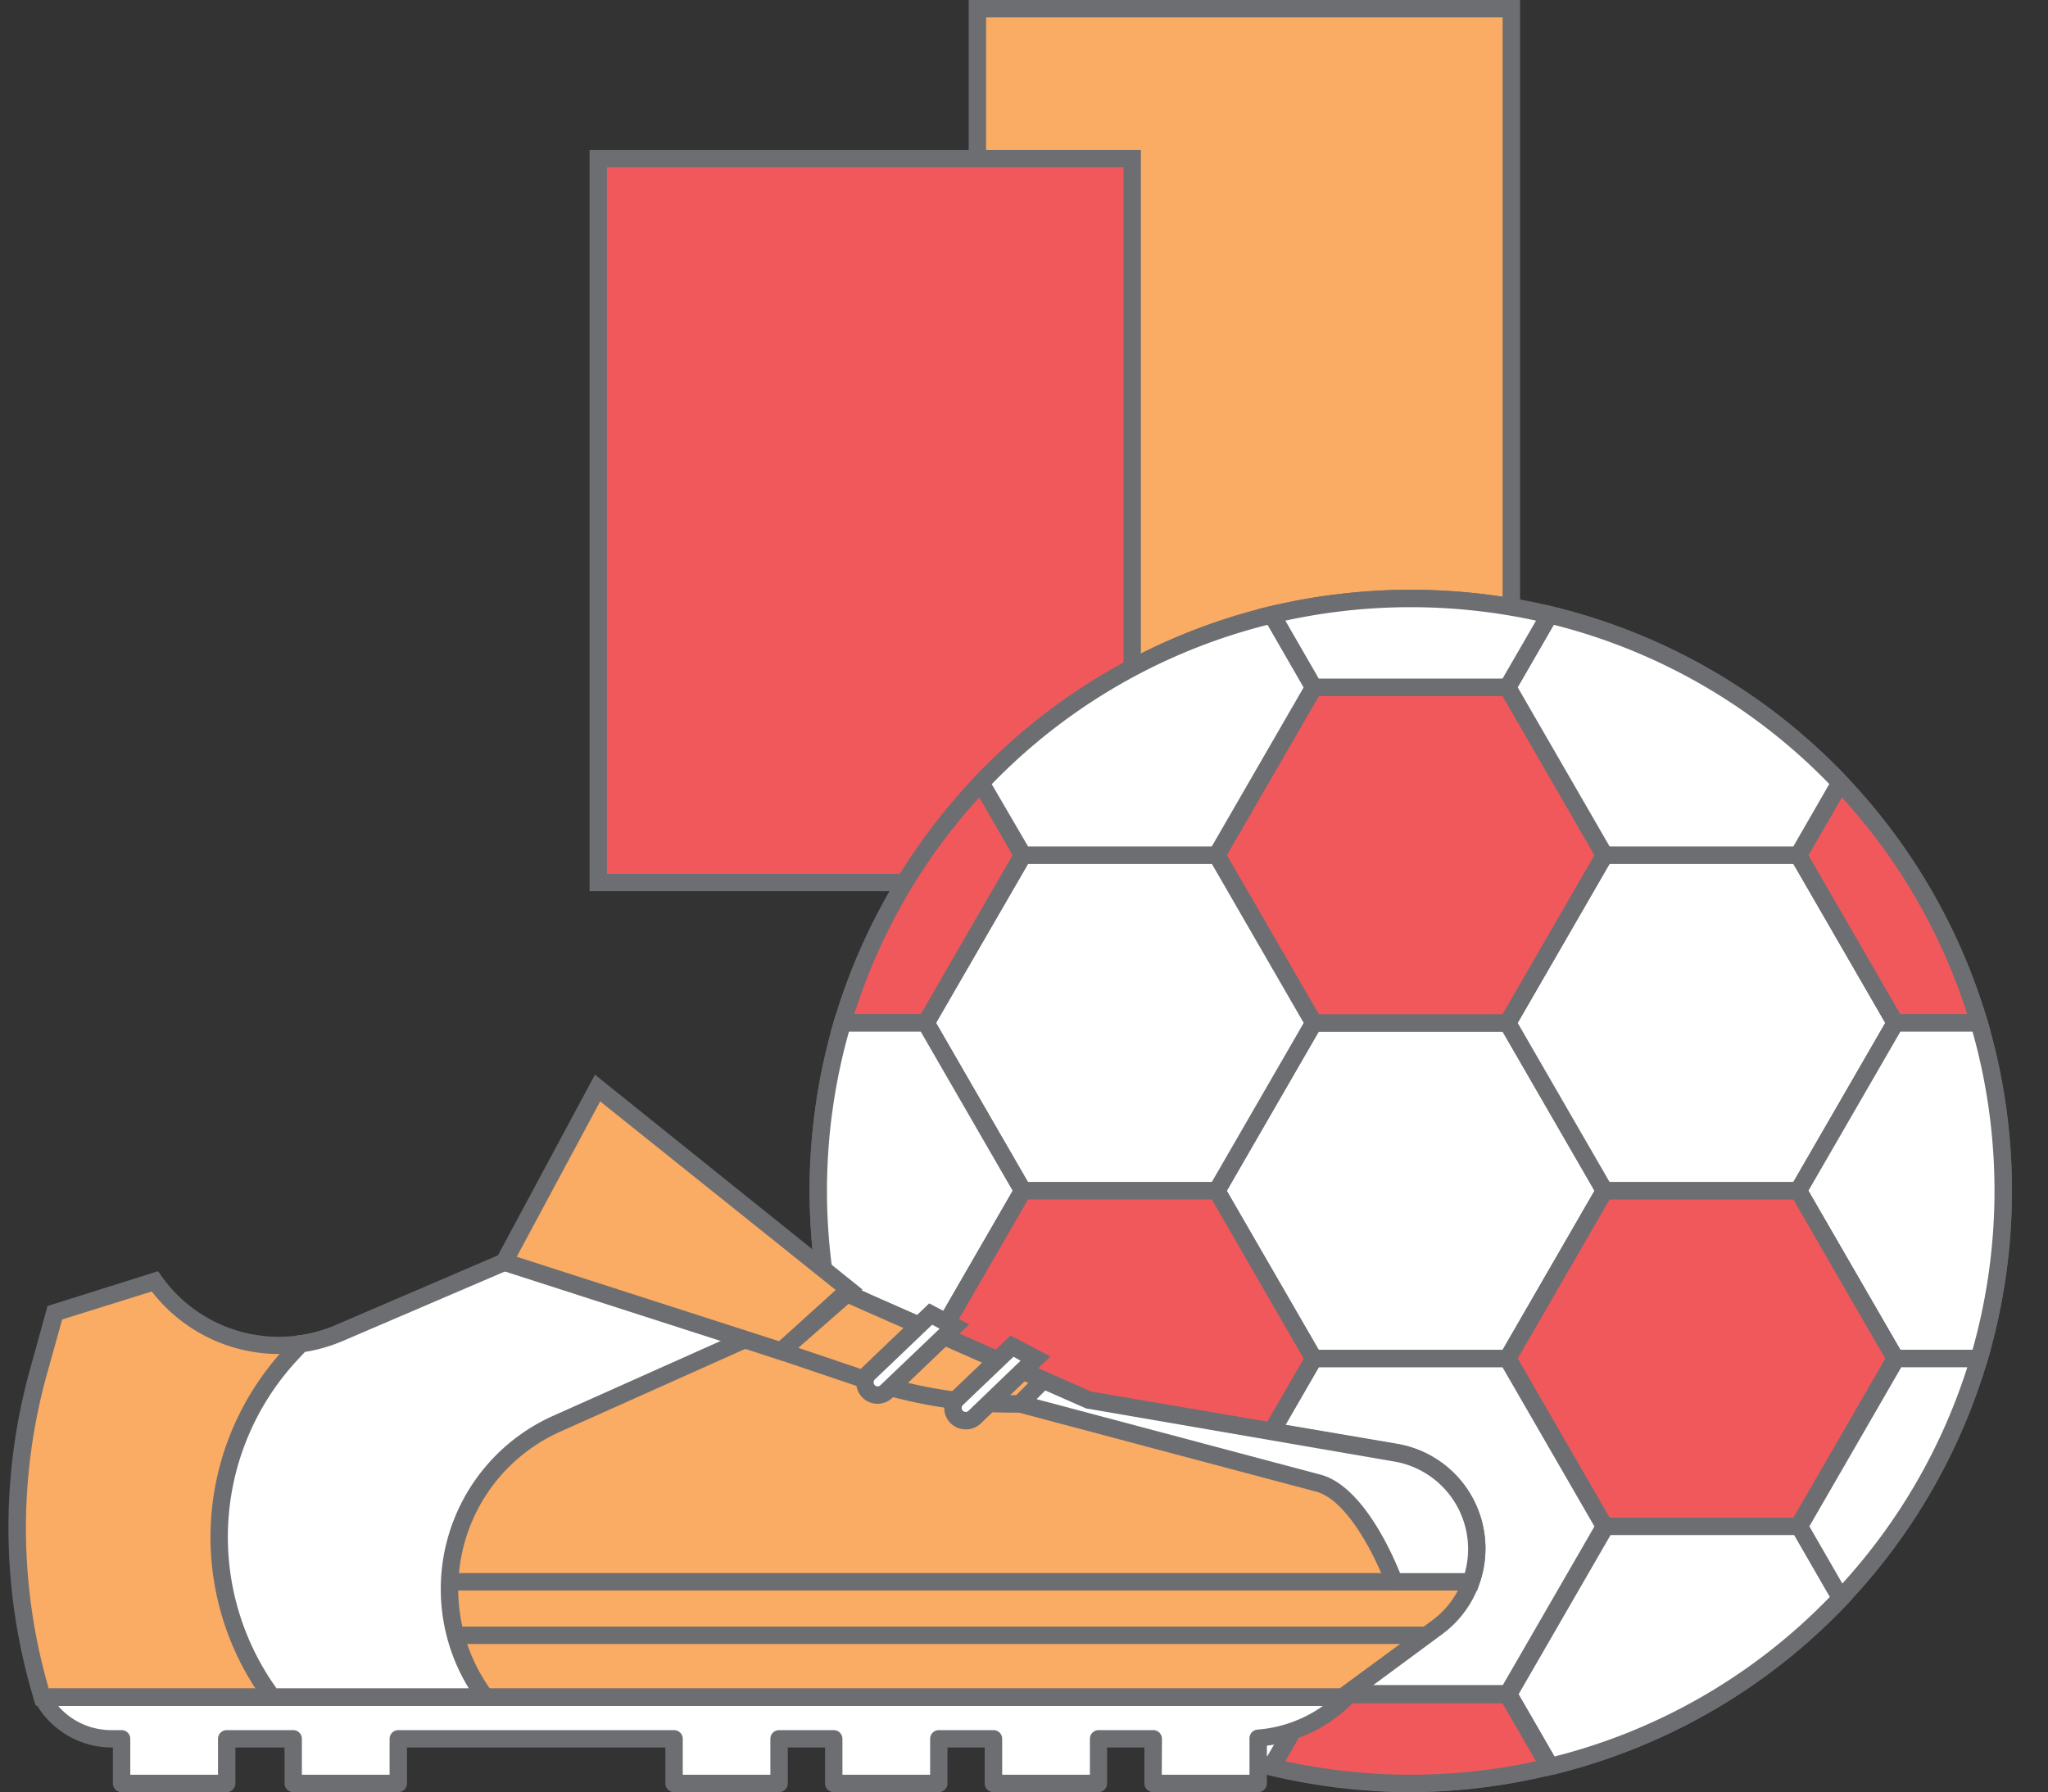 <svg xmlns="http://www.w3.org/2000/svg" viewBox="-0.972 0 235.356 206"><rect x="-0.972" y="0" width="235.356" height="206" fill="#333333" stroke="none"/><title>Depositphotos_128870714_15</title><g data-name="Layer 2"><g data-name="Layer 1"><g data-name="Layer 2"><g data-name="Layer 1-2"><path fill="#faab64" d="M111.35 1h61.36v83.21h-61.36z"/><path d="M173.71 85.21h-63.36V0h63.36zm-61.36-2h59.36V2h-59.36z" fill="#6d6e71"/><path fill="#f1585c" d="M67.78 18.23h61.36v83.21H67.78z"/><path d="M130.14 102.44H66.78V17.23h63.36zm-61.36-2h59.36V19.23H68.78z" fill="#6d6e71"/><path d="M161.15 206a69.66 69.66 0 0 1-16.07-1.88H145l-.17-.07a68.68 68.68 0 0 1-33.5-19.31l-.31-.31A69.12 69.12 0 0 1 145 69.69a70 70 0 0 1 32.36 0 68.91 68.91 0 0 1 33.89 19.59l.28.3a69.1 69.1 0 0 1-34 114.42h-.19a69.71 69.71 0 0 1-16.19 2zm-15.69-3.85a67.94 67.94 0 0 0 31.3 0h.2a67.05 67.05 0 0 0 32.81-111.48l-.28-.3a66.9 66.9 0 0 0-32.63-18.73 67.94 67.94 0 0 0-31.43 0 67.07 67.07 0 0 0-33.26 111.08l.29.29a66.7 66.7 0 0 0 32.88 19.07z" fill="#6d6e71"/><path fill="#fff" d="M150.01 156.16l-11.14-19.29 11.14-19.29h22.27l11.14 19.29-11.14 19.29h-22.27z"/><path d="M172.86 157.16h-23.43l-11.72-20.29 11.72-20.29h23.43l11.72 20.29zm-22.28-2h21.12l10.56-18.29-10.56-18.29h-21.11L140 136.87z" fill="#6d6e71"/><path fill="#fff" d="M183.42 136.87l-11.13-19.29 11.13-19.29h22.28l11.14 19.29-11.14 19.29h-22.28z"/><path d="M206.28 137.87h-23.43l-11.71-20.29 11.71-20.29h23.43L218 117.58zm-22.28-2h21.12l10.56-18.29-10.56-18.29H184l-10.56 18.29z" fill="#6d6e71"/><path d="M226.46 117.58h-9.62l-11.15-19.29 4.8-8.31a67.82 67.82 0 0 1 15.97 27.6z" fill="#f1585c"/><path d="M227.79 118.58h-11.53l-11.72-20.29 5.76-10 .92 1a69.14 69.14 0 0 1 16.2 28zm-10.38-2h7.69a67.18 67.18 0 0 0-14.41-24.93l-3.84 6.64z" fill="#6d6e71"/><path d="M229.23 136.87a68.14 68.14 0 0 1-2.77 19.29h-9.62l-11.15-19.29 11.15-19.29h9.62a68.14 68.14 0 0 1 2.77 19.29z" fill="#fff"/><path d="M227.21 157.16h-10.95l-11.72-20.29 11.72-20.29h10.95l.21.72a69.47 69.47 0 0 1 0 39.15zm-9.79-2h8.29a67.5 67.5 0 0 0 0-36.58h-8.29l-10.57 18.29z" fill="#6d6e71"/><path fill="#f1585c" d="M183.42 175.46l-11.13-19.3 11.13-19.29h22.28l11.14 19.29-11.14 19.3h-22.28z"/><path d="M206.28 176.46h-23.43l-11.71-20.29 11.71-20.29h23.43L218 156.16zm-22.28-2h21.12l10.56-18.29-10.56-18.29H184l-10.56 18.29z" fill="#6d6e71"/><path d="M210.56 183.7a67.91 67.91 0 0 1-33.37 19.35l-4.79-8.31 11.13-19.29h22.28z" fill="#fff"/><path d="M176.69 204.2l-5.45-9.46L183 174.45h23.43l5.42 9.39-.51.54A68.78 68.78 0 0 1 177.42 204zm-3.14-9.46l4.13 7.16a66.78 66.78 0 0 0 31.64-18.35l-4.09-7.1h-21.12z" fill="#6d6e71"/><path d="M226.46 156.16a67.83 67.83 0 0 1-15.9 27.54l-4.75-8.25 11.13-19.29z" fill="#fff"/><path d="M210.36 185.36l-5.71-9.91 11.71-20.29h11.43l-.38 1.28a69.16 69.16 0 0 1-16.13 27.94zm-3.4-9.91l3.79 6.57a67.2 67.2 0 0 0 14.36-24.86h-7.59z" fill="#6d6e71"/><path fill="#fff" d="M150.01 194.75l-11.14-19.29 11.14-19.3h22.27l11.14 19.3-11.14 19.29h-22.27z"/><path d="M172.86 195.75h-23.43l-11.72-20.29 11.72-20.29h23.43l11.72 20.29zm-22.28-2h21.12l10.56-18.29-10.56-18.29h-21.11L140 175.46z" fill="#6d6e71"/><path d="M177.1 203.08a68.64 68.64 0 0 1-31.9 0l4.8-8.33h22.28z" fill="#f1585c"/><path d="M161.15 206a69.68 69.68 0 0 1-16.15-2l-1.3-.31 5.76-10h23.43l5.78 10-1.3.31a69.71 69.71 0 0 1-16.22 2zm-14.41-3.55a67.92 67.92 0 0 0 28.81 0l-3.85-6.66h-21.12z" fill="#6d6e71"/><path fill="#f1585c" d="M150.01 117.58l-11.14-19.29L150.01 79h22.27l11.14 19.29-11.14 19.29h-22.27z"/><path d="M172.86 118.58h-23.43l-11.71-20.29L149.43 78h23.43l11.72 20.29zm-22.28-2h21.12l10.56-18.29L171.71 80h-21.12L140 98.29z" fill="#6d6e71"/><path d="M210.5 90l-4.79 8.31h-22.28L172.28 79l4.82-8.33A68.05 68.05 0 0 1 210.5 90z" fill="#fff"/><path d="M206.28 99.29h-23.43L171.13 79l5.48-9.48.73.17a68.91 68.91 0 0 1 33.89 19.59l.28.29v.68zm-22.28-2h21.12l4.13-7.17a66.9 66.9 0 0 0-31.66-18.3L173.44 79z" fill="#6d6e71"/><path fill="#fff" d="M138.87 136.87l11.14-19.29-11.14-19.29h-22.28l-11.14 19.29 11.14 19.29h22.28z"/><path d="M139.45 137.87H116l-11.72-20.29L116 97.29h23.43l11.71 20.29zm-22.28-2h21.12l10.56-18.29-10.56-18.29h-21.12l-10.56 18.29z" fill="#6d6e71"/><path d="M116.59 98.29l-11.13 19.29h-9.62a67.82 67.82 0 0 1 16-27.6z" fill="#f1585c"/><path d="M106 118.58H94.5l.38-1.28a69.13 69.13 0 0 1 16.2-28l.92-1 5.75 10zm-8.85-2h7.69l10.56-18.29-3.83-6.64a67.21 67.21 0 0 0-14.37 24.93z" fill="#6d6e71"/><path d="M116.59 136.87l-11.13 19.29h-9.62a68.46 68.46 0 0 1 0-38.58h9.62z" fill="#fff"/><path d="M106 157.16H95.09l-.21-.72a69.45 69.45 0 0 1 0-39.15l.21-.72H106l11.71 20.29zm-9.45-2h8.29l10.56-18.29-10.56-18.29h-8.25a67.47 67.47 0 0 0 0 36.58z" fill="#6d6e71"/><path fill="#f1585c" d="M138.87 175.46l11.14-19.3-11.14-19.29h-22.28l-11.14 19.29 11.14 19.3h22.28z"/><path d="M139.45 176.46H116l-11.72-20.29 11.72-20.3h23.43l11.71 20.29zm-22.28-2h21.12l10.56-18.29-10.56-18.3h-21.12l-10.56 18.29z" fill="#6d6e71"/><path d="M149.9 194.74l-4.79 8.31a67.85 67.85 0 0 1-33.37-19.35l4.77-8.25h22.28z" fill="#fff"/><path d="M145.6 204.2l-.73-.18a68.69 68.69 0 0 1-33.57-19.33H110l.85-1.5 5.05-8.75h23.43L151 194.73zM113 183.54a66.68 66.68 0 0 0 31.65 18.36l4.13-7.16-10.58-18.29h-21.13z" fill="#6d6e71"/><path d="M116.49 175.45l-4.75 8.25a67.8 67.8 0 0 1-15.89-27.54h9.52z" fill="#fff"/><path d="M112.32 184.7h-1l-.31-.31a69.14 69.14 0 0 1-16.12-27.94l-.38-1.28h11.43l11.71 20.29zm-15.13-27.54A67.18 67.18 0 0 0 111.54 182l3.79-6.58-10.56-18.29z" fill="#6d6e71"/><path d="M150 79l-11.13 19.29h-22.28L111.8 90a67.92 67.92 0 0 1 33.4-19.32z" fill="#fff"/><path d="M139.45 99.29H116l-5.45-9.46.51-.54A68.75 68.75 0 0 1 145 69.69l.73-.17 5.43 9.48zm-22.28-2h21.12L148.85 79l-4.14-7.18A66.76 66.76 0 0 0 113 90.14z" fill="#6d6e71"/><path d="M177.1 70.67L172.28 79H150l-4.8-8.33a68.64 68.64 0 0 1 31.9 0z" fill="#fff"/><path d="M172.86 80h-23.44l-5.76-10 1.3-.31a70 70 0 0 1 32.36 0l1.3.31zm-22.28-2h21.12l3.85-6.66a67.88 67.88 0 0 0-28.81 0z" fill="#6d6e71"/><path d="M153.76 195.06H3.82a9.07 9.07 0 0 0 8 4.77H13V205h12.08v-5.13h7.64V205H44.8v-5.13h31.69V205h12.07v-5.13h6.28V205h12.08v-5.13h6.28V205h12.08v-5.13h6.28V205h12.08v-5.19a15.9 15.9 0 0 0 10.07-4.63z" fill="#fff"/><path d="M143.62 206h-12.08a1 1 0 0 1-1-1v-4.13h-4.28V205a1 1 0 0 1-1 1h-12.07a1 1 0 0 1-1-1v-4.13h-4.28V205a1 1 0 0 1-1 1H94.84a1 1 0 0 1-1-1v-4.13h-4.28V205a1 1 0 0 1-1 1H76.49a1 1 0 0 1-1-1v-4.13H45.8V205a1 1 0 0 1-1 1H32.73a1 1 0 0 1-1-1v-4.13h-5.65V205a1 1 0 0 1-1 1H13a1 1 0 0 1-1-1v-4.13h-.21A10.07 10.07 0 0 1 3 195.54a1 1 0 0 1 .88-1.48h149.88a1 1 0 0 1 .71 1.71l-.07.07a16.91 16.91 0 0 1-9.78 4.82V205a1 1 0 0 1-1 1zm-11.08-2h10.08v-4.19a1 1 0 0 1 .92-1 15 15 0 0 0 7.51-2.71H5.72a8.06 8.06 0 0 0 6.08 2.77H13a1 1 0 0 1 1 1V204h10.08v-4.13a1 1 0 0 1 1-1h7.64a1 1 0 0 1 1 1V204H43.8v-4.13a1 1 0 0 1 1-1h31.69a1 1 0 0 1 1 1V204h10.07v-4.13a1 1 0 0 1 1-1h6.28a1 1 0 0 1 1 1V204h10.08v-4.13a1 1 0 0 1 1-1h6.28a1 1 0 0 1 1 1V204h10.08v-4.13a1 1 0 0 1 1-1h6.28a1 1 0 0 1 1 1z" fill="#6d6e71"/><path d="M3.87 195.06a67.27 67.27 0 0 1-.43-37.48l1.86-6.7 11.49-3.59a17.63 17.63 0 0 0 21.27 5.91l34.66-14.89 51.39 22.63 35.33 6.06a11.2 11.2 0 0 1 8.64 7.25 11.2 11.2 0 0 1-3.91 12.81l-10.87 8z" fill="#faab64"/><path d="M153.64 196.06H3.13l-.21-.71a68.16 68.16 0 0 1-.43-38l2-7.23 12.7-4 .42.59a16.52 16.52 0 0 0 20.06 5.57l35.06-15.06L124.41 160l35.2 6a12.2 12.2 0 0 1 5.15 21.85zm-149-2H153l10.6-7.79a10.2 10.2 0 0 0-4.32-18.27l-35.45-6.1h-.11l-51-22.45-34.25 14.66a18.5 18.5 0 0 1-22-5.66l-10.3 3.22-1.72 6.18a66.16 66.16 0 0 0 .17 36.21z" fill="#6d6e71"/><path d="M96.36 148.7L63 163.66a20.81 20.81 0 0 0-8.2 31.4H30.33a30.91 30.91 0 0 1 2.36-39.64l.89-1a17.65 17.65 0 0 0 4.48-1.26l34.66-14.9z" fill="#fff"/><path d="M56.78 196.06h-27l-.3-.4A31.86 31.86 0 0 1 32 154.73l1.19-1.26h.38a16.66 16.66 0 0 0 4.16-1.18l35.06-15.07 26.07 11.48-35.46 15.87a19.81 19.81 0 0 0-7.81 29.89zm-25.94-2H52.9a21.81 21.81 0 0 1 9.68-31.31l31.32-14-21.17-9.32-34.26 14.69a18.78 18.78 0 0 1-4.4 1.28l-.65.7a29.87 29.87 0 0 0-2.59 38z" fill="#6d6e71"/><path fill="#faab64" d="M56.97 145.08l10.74-20.02 28.91 23.21-7.81 7.06-31.84-10.25z"/><path d="M89.05 156.46l-33.53-10.8 11.88-22.13 30.75 24.7zm-30.64-12l30.15 9.71 6.51-5.89L68 126.6z" fill="#6d6e71"/><path d="M88.81 155.33l9.57 3.24a53.38 53.38 0 0 0 20.55 2.7l5.19-.34-27.76-12.23z" fill="#faab64"/><path d="M115.44 162.38a54.07 54.07 0 0 1-17.38-2.87l-11.21-3.79 9.33-8.2 32.08 14.14-9.27.6q-1.77.12-3.55.12zm-24.67-7.45l7.93 2.68a52.11 52.11 0 0 0 20.16 2.65l1.11-.07-23.43-10.32z" fill="#6d6e71"/><path d="M100.88 160l7.82-7.47L106 151l-7.11 6.8a1.46 1.46 0 0 0 .33 2.35 1.46 1.46 0 0 0 1.66-.15z" fill="#fff"/><path d="M99.88 161.36a2.46 2.46 0 0 1-1.7-4.24l7.63-7.3 4.59 2.42-8.82 8.43a2.46 2.46 0 0 1-1.7.69zm6.27-9.09l-6.59 6.3a.46.46 0 0 0 .63.67l6.82-6.51z" fill="#6d6e71"/><path d="M118 156.16l-7 6.73a1.46 1.46 0 0 1-1.69.24 1.46 1.46 0 0 1-.33-2.35l6.34-6.06z" fill="#fff"/><path d="M110 164.3a2.46 2.46 0 0 1-1.7-4.24l6.86-6.55 4.58 2.42-8 7.69a2.46 2.46 0 0 1-1.74.68zm5.5-8.35l-5.82 5.56a.46.46 0 0 0 .63.67l6-5.77z" fill="#6d6e71"/><path fill="#6d6e71" d="M50.7 180.82h117.29v2H50.7z"/><path fill="none" d="M50.7 187.97h112.37"/><path fill="#6d6e71" d="M50.7 186.97h112.37v2H50.7z"/><path d="M168.74 178.06a11.21 11.21 0 0 1-.65 3.76h-8.85s-3.58-9.95-8.7-11.32l-34.34-9.12 2.72-2.72 5.19 2.28 35.34 6.06a11.18 11.18 0 0 1 8.64 7.25 11.32 11.32 0 0 1 .65 3.81z" fill="#fff"/><path d="M168.79 182.82h-10.26l-.24-.66c-.95-2.63-4.24-9.68-8-10.7l-36-9.57 4.43-4.44 5.71 2.51 35.19 6a12.19 12.19 0 0 1 9.38 16.19zm-8.87-2h7.44a10.21 10.21 0 0 0-8.08-12.82l-35.45-6.11-4.68-2.06-1 1 32.66 8.68c4.79 1.31 8.18 9 9.11 11.31z" fill="#6d6e71"/></g></g></g></g></svg>